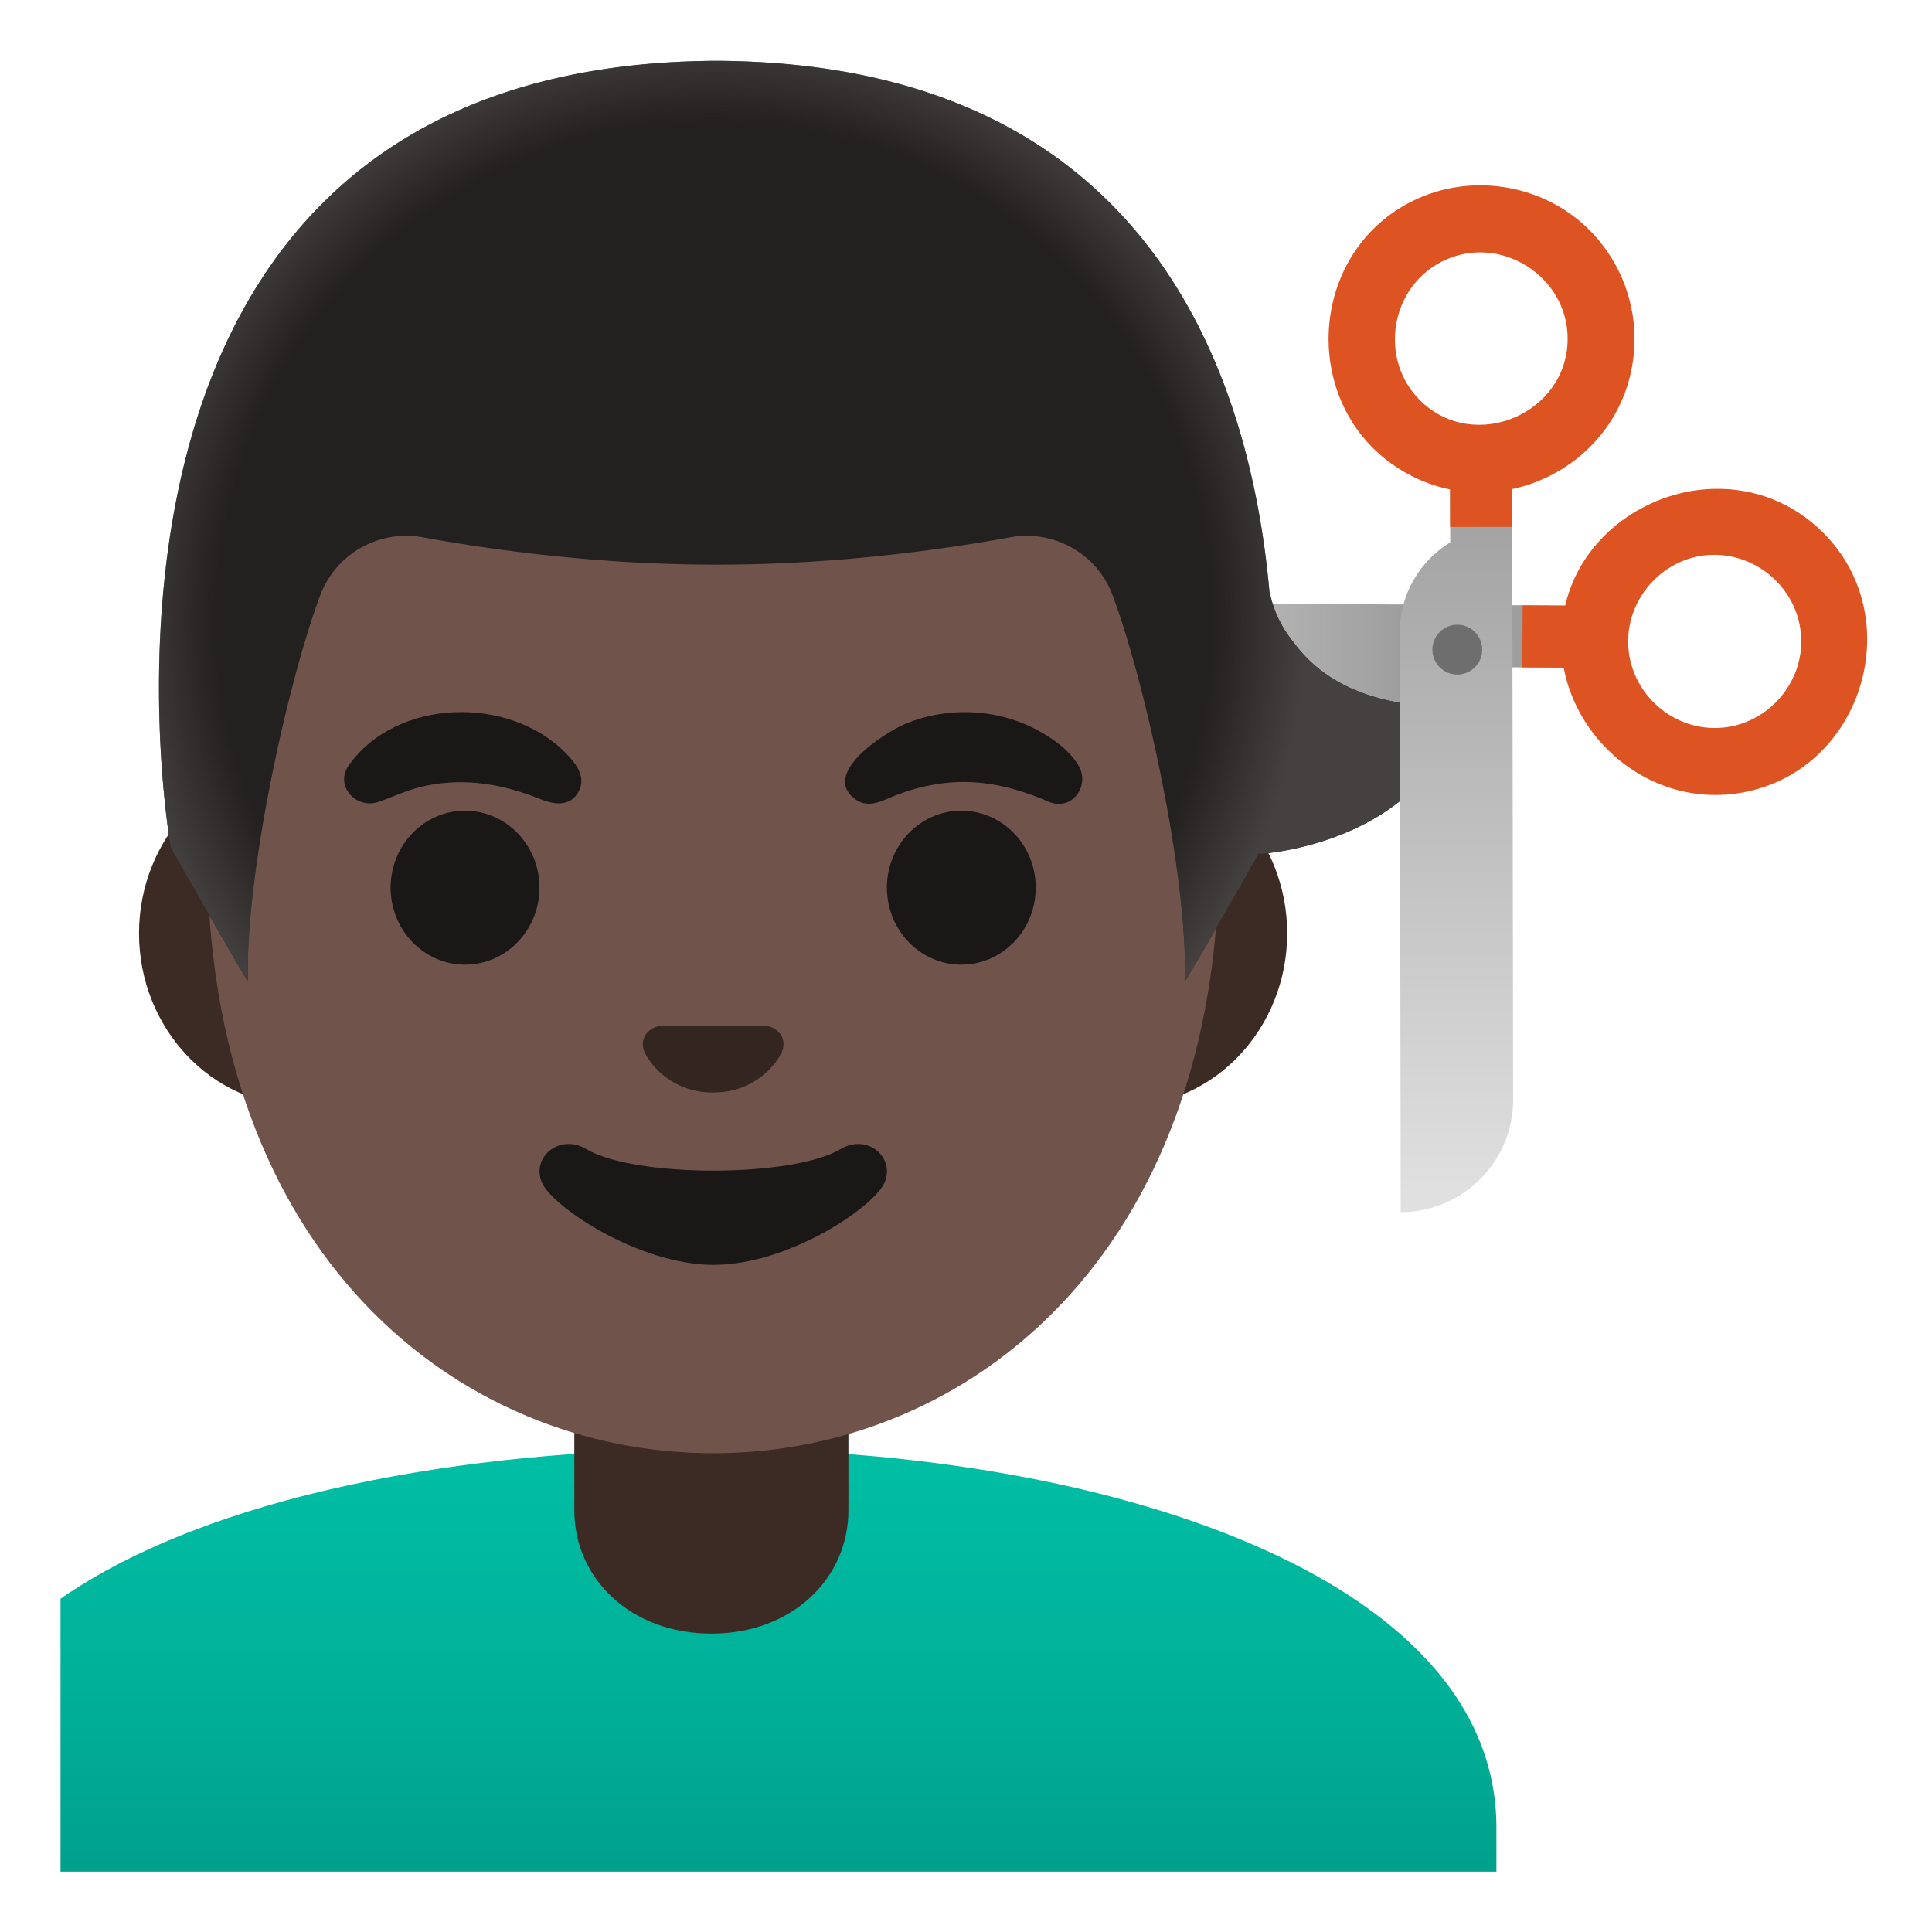 <svg xmlns="http://www.w3.org/2000/svg" viewBox="0 0 128 128" width="512px" height="512px"><linearGradient id="a" gradientUnits="userSpaceOnUse" x1="55.428" y1="84.305" x2="104.988" y2="84.305" gradientTransform="matrix(1 0 0 -1 0 128)"><stop offset=".178" stop-color="#e0e0e0"/><stop offset=".755" stop-color="#9e9e9e"/></linearGradient><path d="M55.43 47.28l38.43.24c2.52.02 4.73-1.31 5.97-3.31l5.13.03.03-4.11-4.11-.03-37.94-.24c-4.12-.02-7.49 3.3-7.51 7.42z" fill="url(#a)"/><path fill="#dd5322" d="M100.856 44.215l.026-4.11 4.11.026-.026 4.11z"/><path d="M113.48 32.39c2.78-.08 5.33.93 7.31 2.9 5.59 5.57 2.72 15.48-5.01 17.15-7.67 1.66-14.42-5.97-11.77-13.38 1.4-3.91 5.34-6.55 9.47-6.67zm.29 15.84c3.19-.09 5.74-2.87 5.56-6.05-.17-3.08-2.82-5.49-5.89-5.42-3.13.07-5.66 2.78-5.57 5.9.09 3.13 2.77 5.66 5.9 5.57z" fill="#dd5322"/><linearGradient id="b" gradientUnits="userSpaceOnUse" x1="51.567" y1="32.482" x2="51.567" y2="1.784" gradientTransform="matrix(1 0 0 -1 0 128)"><stop offset="0" stop-color="#00bfa5"/><stop offset=".47" stop-color="#00b29a"/><stop offset="1" stop-color="#009e89"/></linearGradient><path d="M47.27 96h-.13c-16.4.02-33.22 3.04-43.13 9.92V124h95.13v-2.94C99.13 104.3 72.87 96 47.27 96z" fill="url(#b)"/><path d="M74.58 50.43H19.92c-5.89 0-10.71 5.14-10.71 11.41s4.82 11.41 10.71 11.41h54.65c5.89 0 10.71-5.14 10.71-11.41s-4.81-11.41-10.7-11.41zM38.05 90.08v9.98c0 4.51 3.72 8.17 9.08 8.17s9.08-3.66 9.08-8.17v-9.98H38.05z" fill="#3c2b24"/><path d="M47.25 11.07c-17.4 0-33.52 18.61-33.52 45.4 0 26.64 16.61 39.81 33.52 39.81S80.77 83.1 80.77 56.46c0-26.78-16.12-45.39-33.52-45.39z" fill="#70534a"/><path d="M55.67 76.14c-3.19 1.89-13.63 1.89-16.81 0-1.83-1.09-3.7.58-2.94 2.24.75 1.63 6.44 5.42 11.37 5.42s10.55-3.79 11.3-5.42c.75-1.66-1.09-3.33-2.92-2.24z" fill="#1a1717"/><path d="M51.11 68.06c-.11-.04-.21-.07-.32-.08h-7.08c-.11.01-.22.04-.32.08-.64.26-.99.92-.69 1.63.3.71 1.71 2.69 4.55 2.69s4.25-1.99 4.55-2.69c.3-.71-.05-1.37-.69-1.63z" fill="#33251f"/><g fill="#1a1717"><ellipse cx="30.81" cy="58.81" rx="4.93" ry="5.1"/><ellipse cx="63.69" cy="58.81" rx="4.93" ry="5.1"/></g><g fill="#1a1717"><path d="M23.09 50.73c3.18-4.51 10.66-4.66 14.41-.82.65.67 1.34 1.53.85 2.5-.54 1.07-1.65.9-2.56.53-2.43-.98-4.93-1.42-7.55-.89-1.13.23-2.1.7-3.17 1.08-1.44.49-2.91-1.01-1.98-2.4zM69.51 53.13c-2.23-.97-4.49-1.53-6.95-1.25-1.12.13-2.22.42-3.26.83-.83.33-1.72.86-2.58.28-2.45-1.69 1.9-4.44 3.17-4.99 2.76-1.19 6.05-1.08 8.72.31 1.06.55 2.21 1.35 2.84 2.4.79 1.31-.39 3.05-1.94 2.42z"/></g><g><path d="M85.6 42.42c-1.24-1.58-1.4-2.98-1.49-3.17-1.36-15.16-8.52-35.07-36.63-35.22h-.04c-45.43.24-36.12 52.14-36.12 52.14s5.1 8.99 5.1 8.81c-.17-7.25 2.74-20.09 4.8-25.55a6.08 6.08 0 0 1 6.8-3.83c4.45.81 11.55 1.81 19.37 1.81h.16c7.83 0 14.92-1 19.37-1.81 2.9-.53 5.76 1.08 6.79 3.83 2.06 5.47 4.96 18.3 4.8 25.55 0 .16 3.96-6.81 4.9-8.45l.06.04s4.74-.24 8.7-3.06c3.5-2.5 6-6.83 6-6.83-9.14.88-11.91-3.42-12.57-4.26z" fill="#232020"/><radialGradient id="c" cx="47.32" cy="86.963" r="39.171" gradientTransform="matrix(1 0 0 -1 0 128)" gradientUnits="userSpaceOnUse"><stop offset=".841" stop-color="#444140" stop-opacity="0"/><stop offset="1" stop-color="#444140"/></radialGradient><path d="M85.6 42.42c-1.24-1.58-1.4-2.98-1.49-3.17-1.36-15.16-8.52-35.07-36.63-35.22h-.04c-45.43.24-36.12 52.14-36.12 52.14s5.1 8.99 5.1 8.81c-.17-7.25 2.74-20.09 4.8-25.55a6.08 6.08 0 0 1 6.8-3.83c4.45.81 11.55 1.81 19.37 1.81h.16c7.83 0 14.92-1 19.37-1.81 2.9-.53 5.76 1.08 6.79 3.83 2.06 5.47 4.96 18.3 4.8 25.55 0 .16 3.96-6.81 4.9-8.45l.06.04s4.74-.24 8.7-3.06c3.5-2.5 6-6.83 6-6.83-9.14.88-11.91-3.42-12.57-4.26z" fill="url(#c)"/></g><g><linearGradient id="d" gradientUnits="userSpaceOnUse" x1="96.491" y1="97.205" x2="96.491" y2="48.868" gradientTransform="matrix(1 0 0 -1 0 128)"><stop offset="0" stop-color="#9e9e9e"/><stop offset="1" stop-color="#e0e0e0"/></linearGradient><path d="M96.07 30.8l.01 5.13c-2 1.23-3.35 3.43-3.34 5.95l.06 38.43c4.12-.01 7.46-3.35 7.45-7.47l-.06-37.94-.01-4.11-4.11.01z" fill="url(#d)"/><path fill="#dd5322" d="M96.067 30.803l4.11-.006.006 4.11-4.11.006z"/><path d="M105.1 15.04c2.02 1.91 3.19 4.6 3.19 7.39 0 8.11-8.94 12.84-15.6 8.63-6.61-4.18-6.11-14.3.93-17.76 3.77-1.85 8.43-1.14 11.48 1.74zM94.18 26.62c3.59 3.39 9.68.75 9.68-4.18 0-4.09-4.35-6.9-8.08-5.23-3.68 1.64-4.53 6.64-1.6 9.41z" fill="#dd5322"/><circle cx="96.55" cy="43.04" r="1.65" fill="#6e6e6e"/></g></svg>